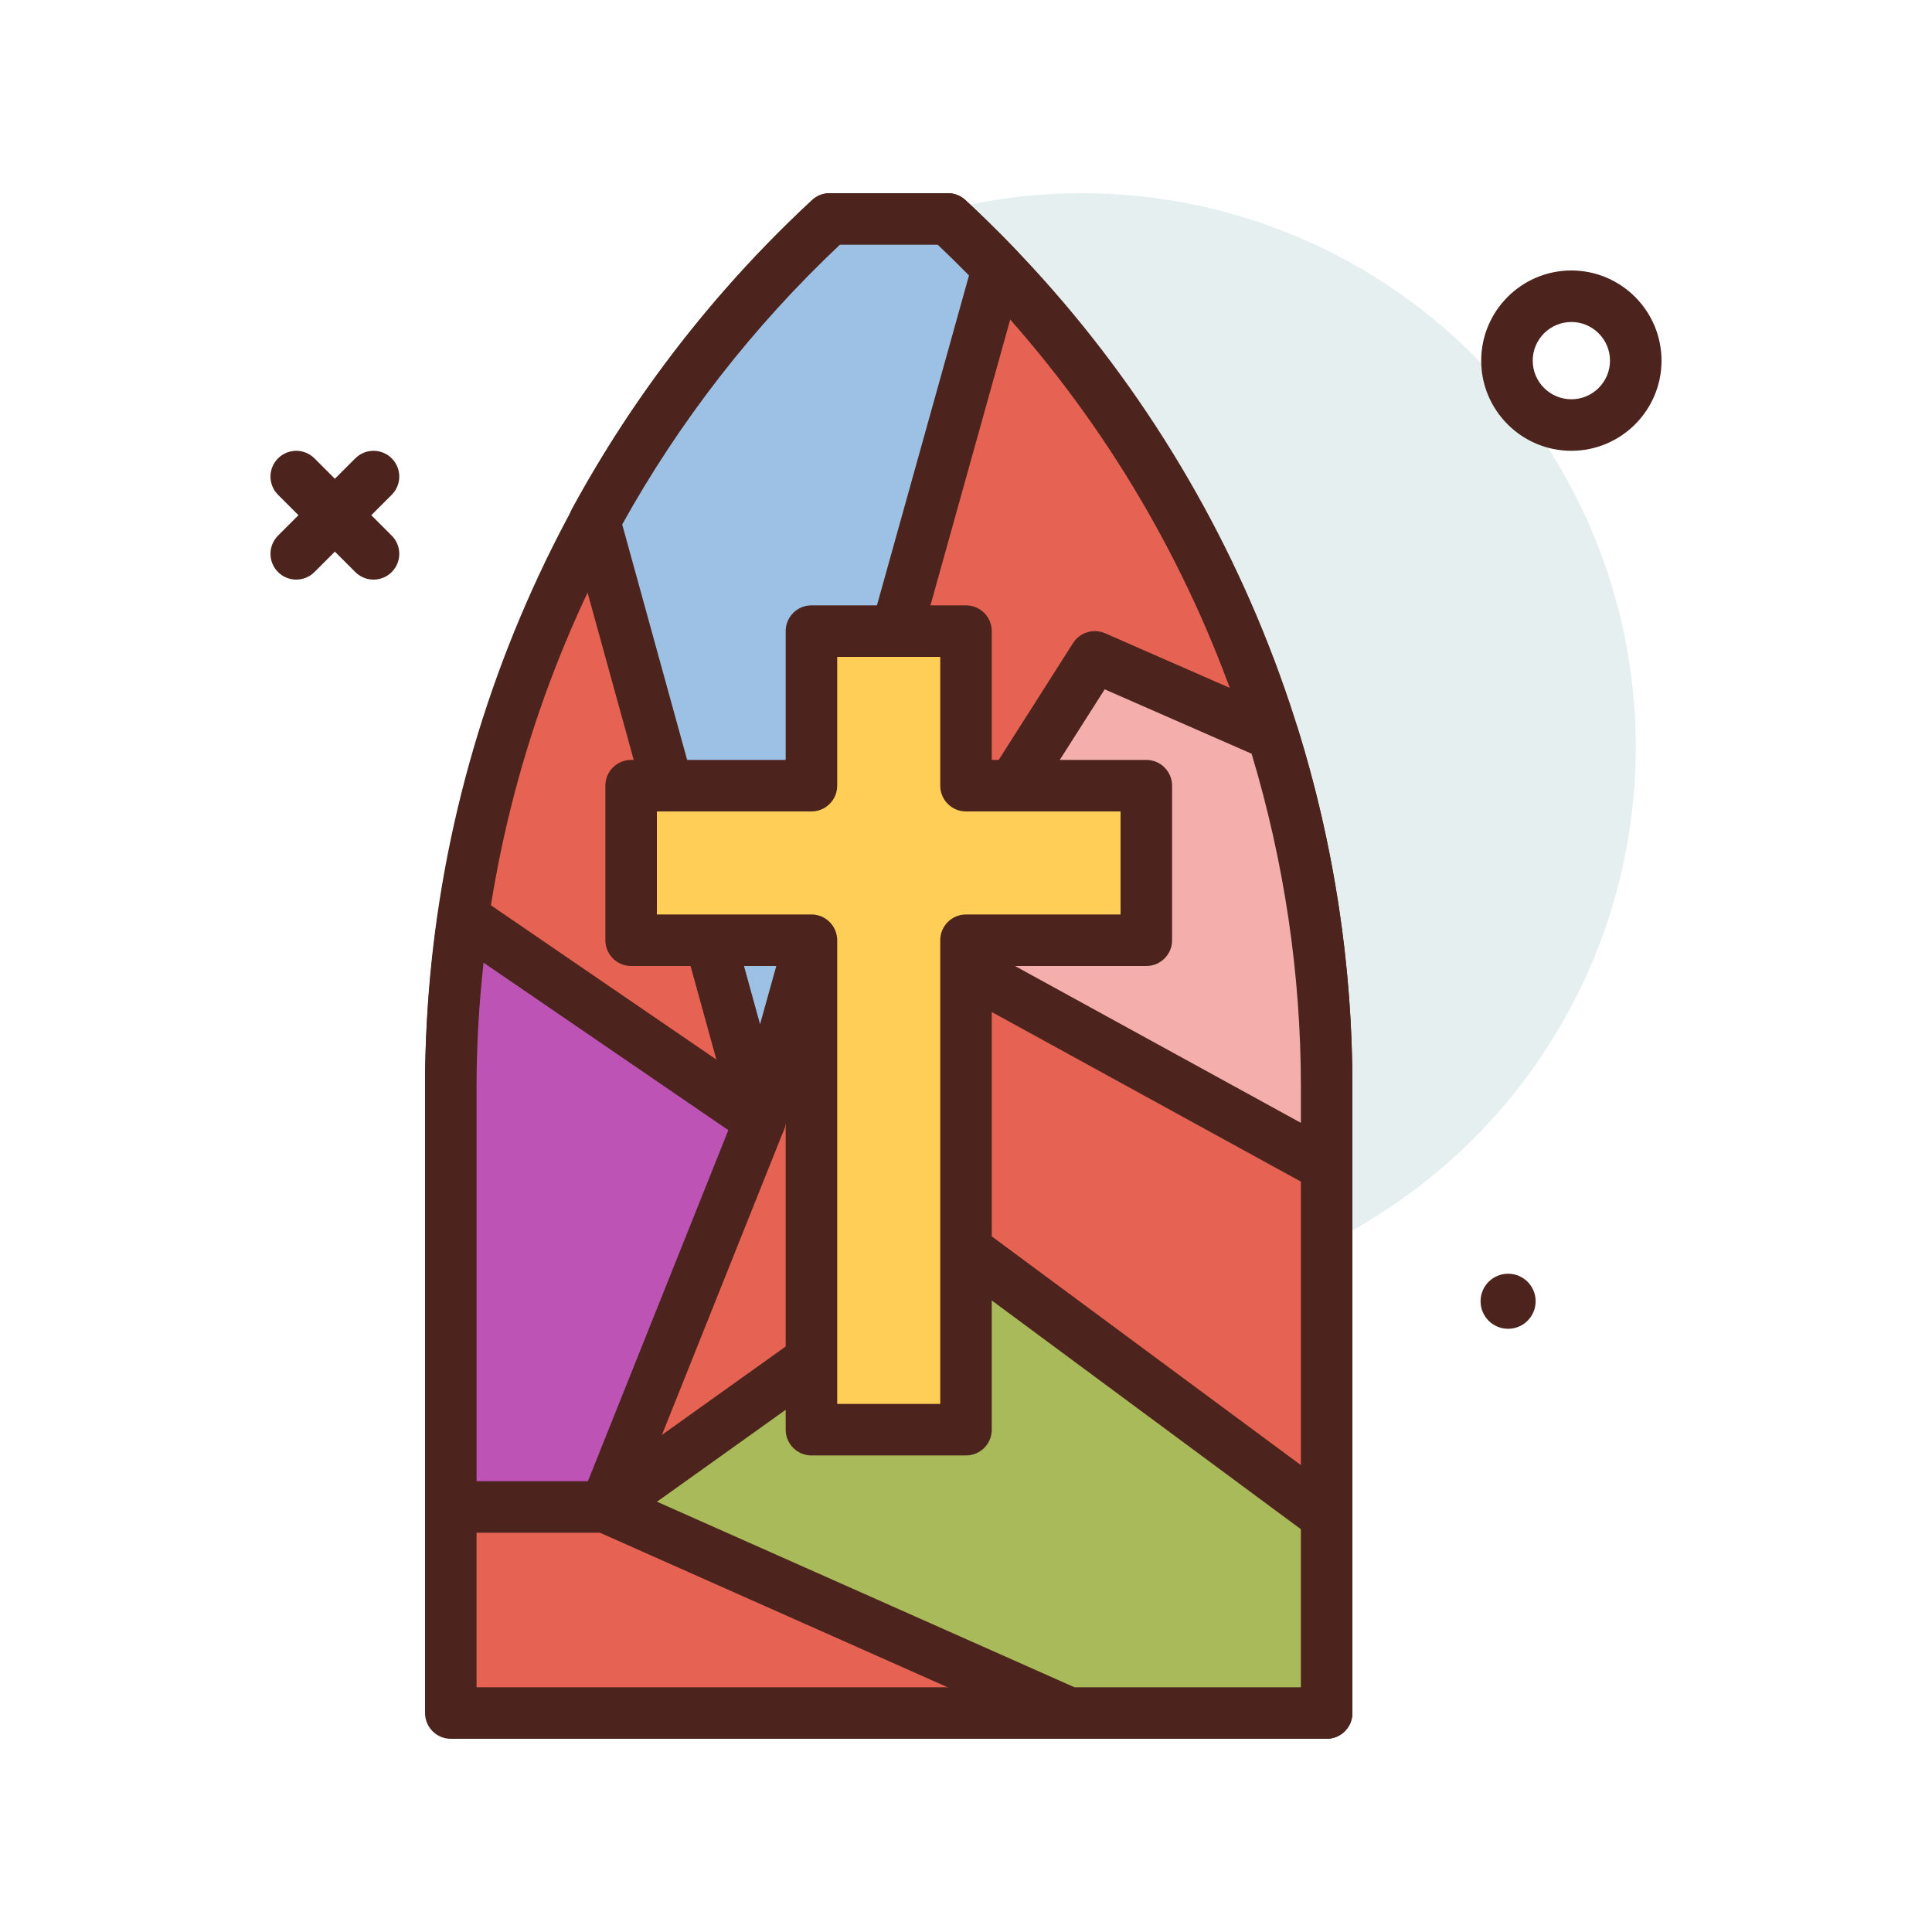 <svg id="stained-window" enable-background="new 0 0 300 300" height="512" viewBox="0 0 300 300" width="512" xmlns="http://www.w3.org/2000/svg"><g><circle cx="168" cy="116" fill="#e5efef" r="86"/><g fill="#4c241d"><circle cx="234.177" cy="202.058" r="4.276"/><path d="m244 70c-7.719 0-14-6.281-14-14s6.281-14 14-14 14 6.281 14 14-6.281 14-14 14zm0-20c-3.309 0-6 2.691-6 6s2.691 6 6 6 6-2.691 6-6-2.691-6-6-6z"/><path d="m58 90c-1.023 0-2.047-.391-2.828-1.172l-12-12c-1.562-1.562-1.562-4.094 0-5.656s4.094-1.562 5.656 0l12 12c1.562 1.562 1.562 4.094 0 5.656-.781.781-1.805 1.172-2.828 1.172z"/><path d="m46 90c-1.023 0-2.047-.391-2.828-1.172-1.562-1.562-1.562-4.094 0-5.656l12-12c1.562-1.562 4.094-1.562 5.656 0s1.562 4.094 0 5.656l-12 12c-.781.781-1.805 1.172-2.828 1.172z"/></g><g><path d="m147.195 34h-18.391c-37.368 34.645-58.804 83.406-58.804 134.687v97.313h136v-97.313c0-51.281-21.436-100.042-58.805-134.687z" fill="#e66353"/><path d="m206 270h-136c-2.209 0-4-1.791-4-4v-97.312c0-52.059 21.9-102.221 60.086-137.621.738-.686 1.711-1.066 2.719-1.066h18.391c1.008 0 1.98.381 2.719 1.066 38.185 35.4 60.085 85.562 60.085 137.621v97.312c0 2.209-1.791 4-4 4zm-132-8h128v-93.312c0-49.32-20.531-96.859-56.383-130.688h-15.234c-35.852 33.828-56.383 81.367-56.383 130.688z" fill="#4c241d"/></g><g><path d="m142 146 64 35.111v-12.424c0-18.722-2.921-37.088-8.365-54.576l-27.635-12.111z" fill="#f4aeab"/><path d="m206 185.111c-.662 0-1.324-.164-1.924-.492l-64-35.111c-.971-.533-1.676-1.443-1.951-2.514-.273-1.072-.094-2.209.5-3.143l28-44c1.059-1.664 3.172-2.305 4.98-1.516l27.635 12.111c1.062.465 1.869 1.369 2.213 2.475 5.672 18.213 8.547 36.975 8.547 55.766v12.424c0 1.414-.746 2.723-1.963 3.441-.627.374-1.332.559-2.037.559zm-58.334-40.564 54.334 29.807v-5.666c0-17.387-2.574-34.754-7.652-51.65l-22.814-9.998z" fill="#4c241d"/></g><g><path d="m94 234 24-60-46.054-31.511c-1.243 8.624-1.946 17.366-1.946 26.198v65.313z" fill="#bd53b5"/><path d="m94 238h-24c-2.209 0-4-1.791-4-4v-65.312c0-8.611.668-17.619 1.986-26.77.197-1.367 1.086-2.537 2.35-3.092 1.27-.557 2.729-.42 3.867.361l46.055 31.512c1.547 1.057 2.152 3.047 1.457 4.787l-24 60c-.61 1.518-2.08 2.514-3.715 2.514zm-20-8h17.291l21.805-54.51-38.008-26.006c-.723 6.555-1.088 12.991-1.088 19.204z" fill="#4c241d"/></g><g><path d="m206 235.44-56-41.44-56 40 72 32h40z" fill="#a9ba5a"/><path d="m206 270h-40c-.561 0-1.113-.117-1.625-.346l-72-32c-1.311-.582-2.209-1.822-2.355-3.25-.145-1.43.488-2.824 1.656-3.66l56-40c1.41-1.006 3.312-.992 4.703.041l56 41.439c1.02.754 1.621 1.947 1.621 3.215v30.561c0 2.209-1.791 4-4 4zm-39.15-8h35.15v-24.545l-52.041-38.51-47.939 34.242z" fill="#4c241d"/></g><g><path d="m128.837 34c-14.763 13.687-27.059 29.558-36.51 46.938l25.673 93.062 36.938-132.362c-2.503-2.613-5.085-5.161-7.747-7.638z" fill="#9dc1e4"/><path d="m118 178c-.002 0-.004 0-.006 0-1.797-.002-3.373-1.203-3.85-2.936l-25.671-93.062c-.275-1-.154-2.064.342-2.975 9.73-17.896 22.281-34.033 37.305-47.961.738-.686 1.711-1.066 2.719-1.066h18.354c1.012 0 1.984.383 2.725 1.072 2.684 2.496 5.344 5.119 7.91 7.801.979 1.02 1.344 2.48.965 3.84l-36.938 132.363c-.484 1.729-2.06 2.924-3.855 2.924zm-21.385-96.561 21.406 77.6 32.445-116.266c-1.594-1.625-3.221-3.223-4.857-4.773h-15.193c-13.488 12.721-24.848 27.322-33.801 43.439z" fill="#4c241d"/></g><g><path d="m178 122h-28v-24h-24v24h-28v24h28v76h24v-76h28z" fill="#ffce56"/><path d="m150 226h-24c-2.209 0-4-1.791-4-4v-72h-24c-2.209 0-4-1.791-4-4v-24c0-2.209 1.791-4 4-4h24v-20c0-2.209 1.791-4 4-4h24c2.209 0 4 1.791 4 4v20h24c2.209 0 4 1.791 4 4v24c0 2.209-1.791 4-4 4h-24v72c0 2.209-1.791 4-4 4zm-20-8h16v-72c0-2.209 1.791-4 4-4h24v-16h-24c-2.209 0-4-1.791-4-4v-20h-16v20c0 2.209-1.791 4-4 4h-24v16h24c2.209 0 4 1.791 4 4z" fill="#4c241d"/></g></g></svg>
